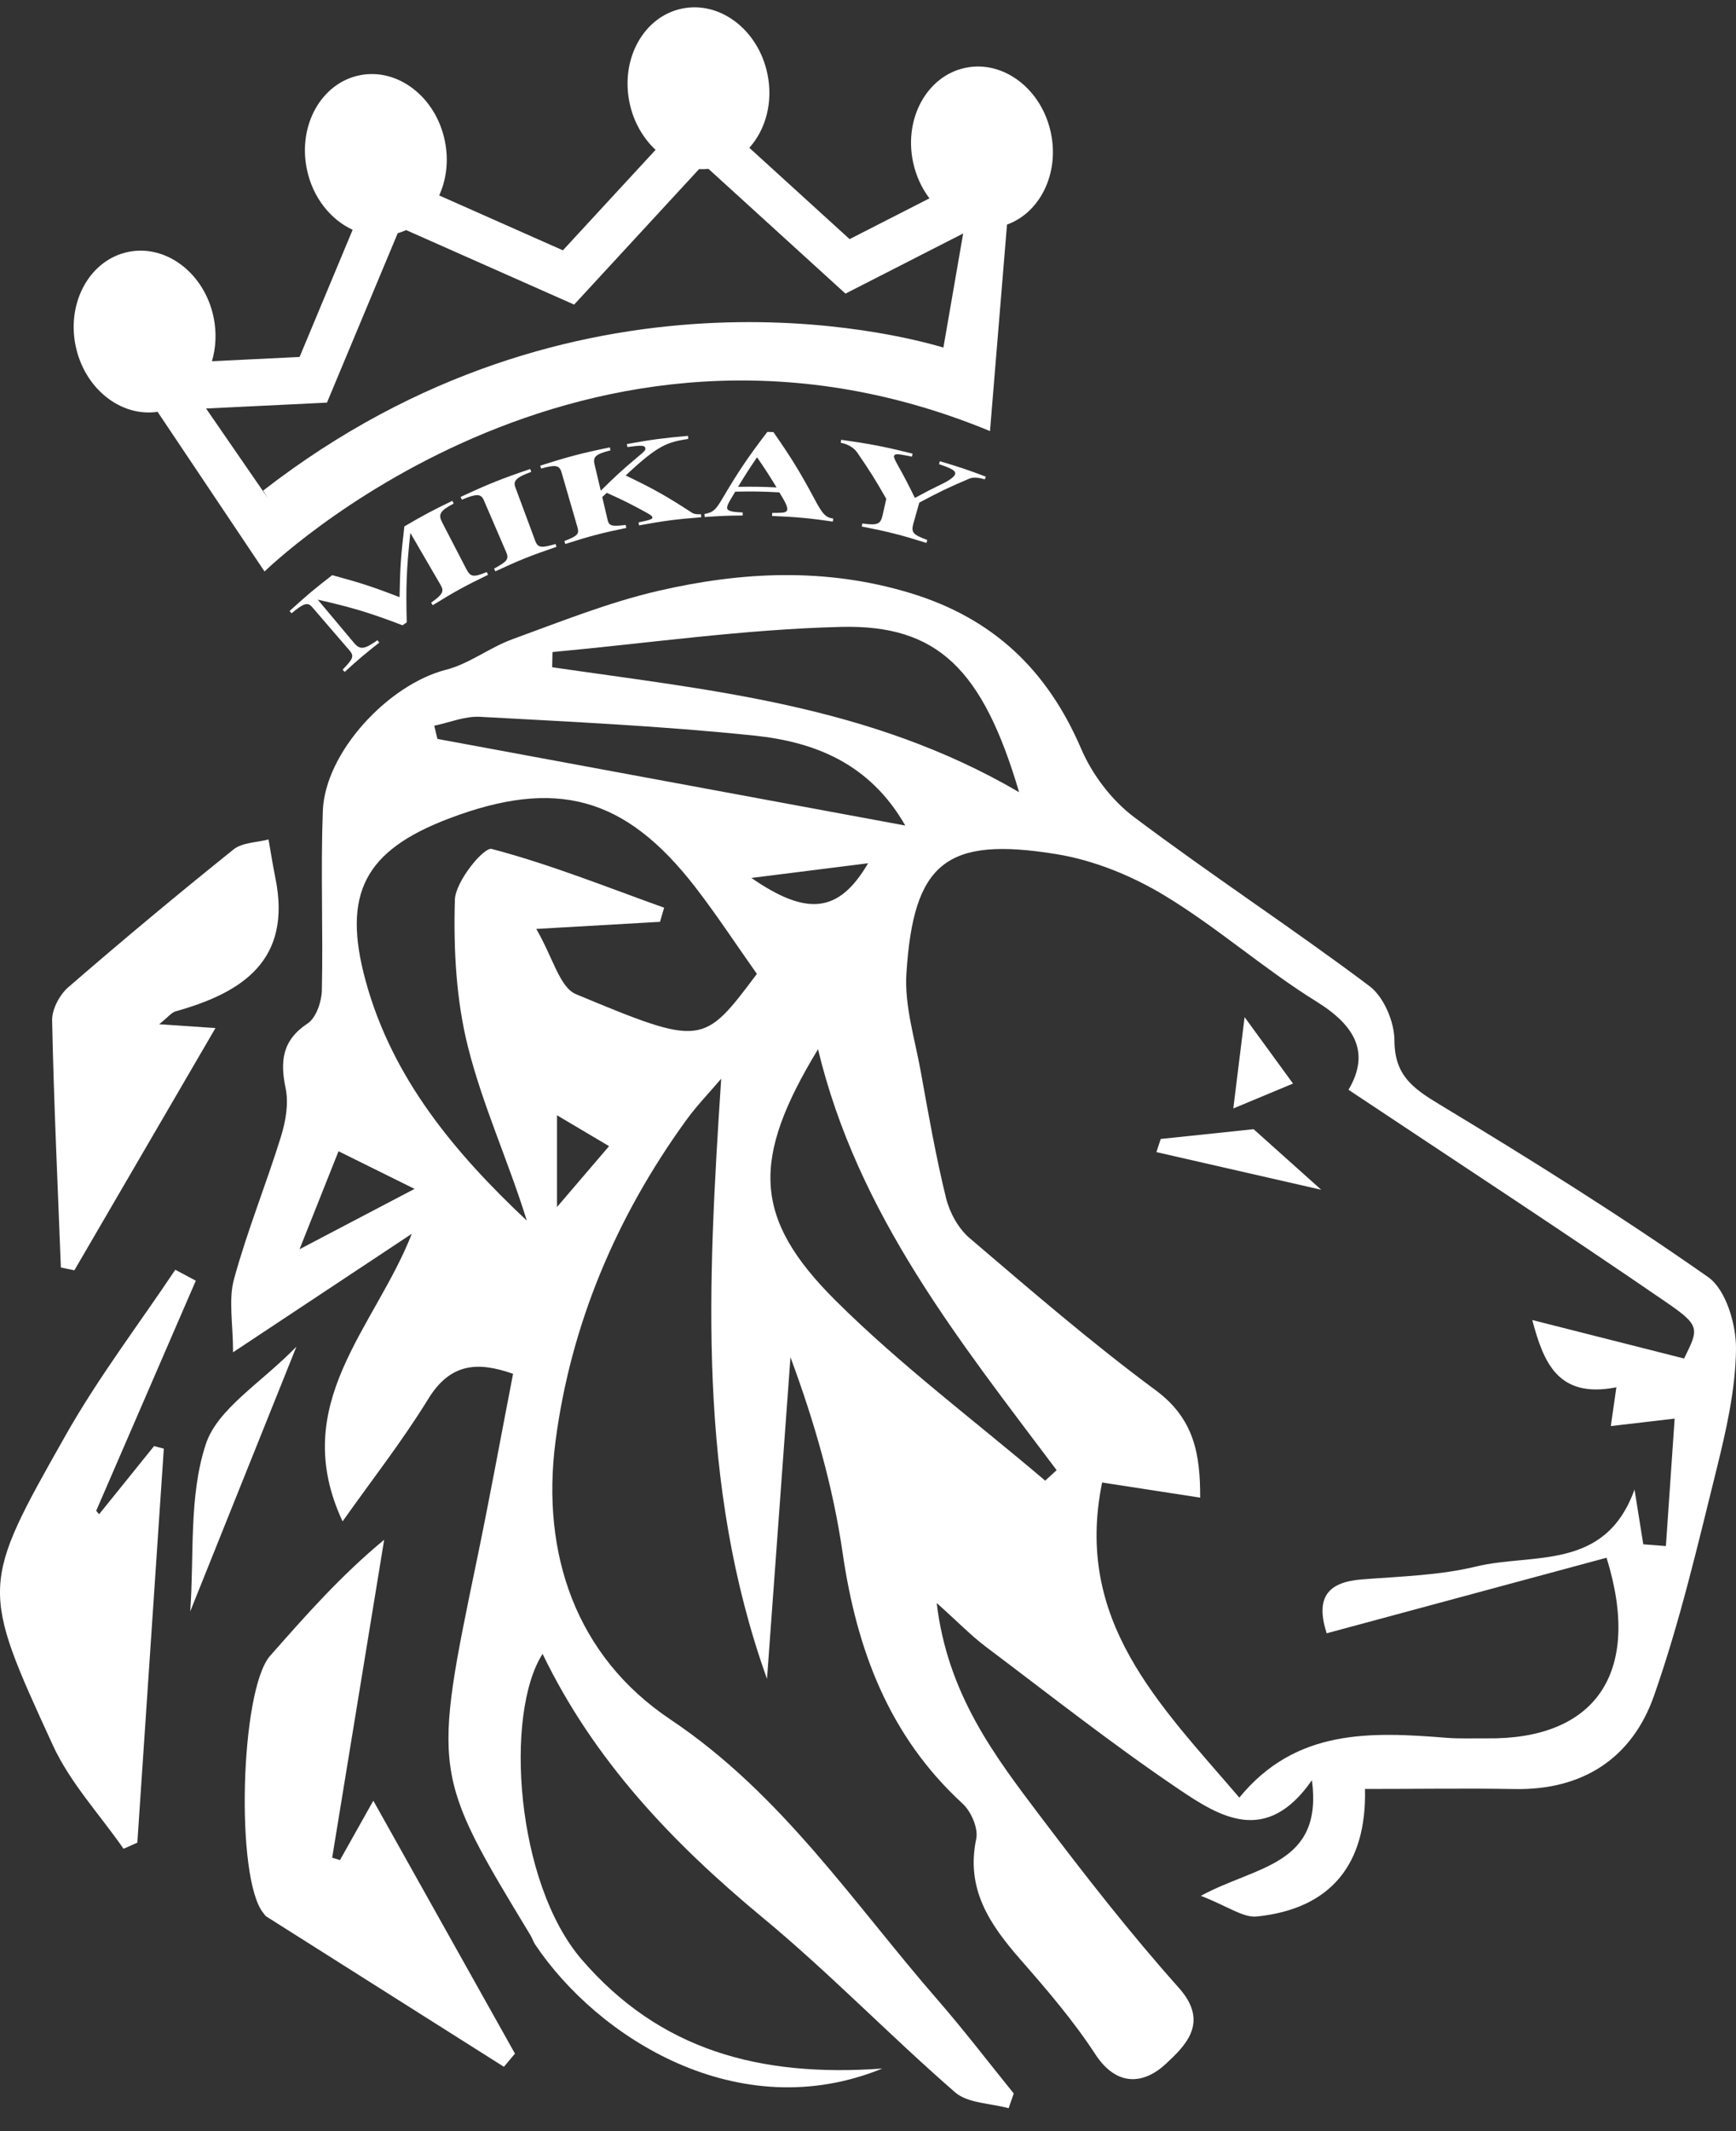 <svg width="44" height="54" viewBox="0 0 44 54" fill="none" xmlns="http://www.w3.org/2000/svg">
<rect x="0" y="0" width="44" height="54" fill="#333333" stroke="none"/>
<path d="M34.596 45.33C34.643 47.244 33.726 48.367 31.857 48.562C31.506 48.598 31.121 48.302 30.436 48.038C31.844 47.272 33.536 47.271 33.252 45.108C32.093 46.774 30.914 46.036 29.865 45.328C28.191 44.196 26.599 42.94 24.982 41.723C24.616 41.447 24.293 41.111 23.741 40.618C24.015 42.918 25.197 44.476 26.365 46.019C27.489 47.504 28.636 48.978 29.876 50.366C30.663 51.246 30.043 51.834 29.551 52.294C29.003 52.806 28.311 52.897 27.758 52.047C27.205 51.199 26.536 50.42 25.867 49.656C25.093 48.77 24.473 47.876 24.743 46.594C24.799 46.327 24.614 45.901 24.398 45.702C22.528 43.983 21.714 41.801 21.356 39.343C21.115 37.682 20.651 36.053 20.035 34.391C19.837 37.108 19.638 39.825 19.44 42.541C17.663 37.58 17.94 32.529 18.279 27.333C17.979 27.686 17.655 28.021 17.385 28.394C15.62 30.834 14.466 33.556 14.079 36.528C13.711 39.371 14.599 41.967 16.989 43.567C19.821 45.462 21.623 48.215 23.776 50.687C24.441 51.452 25.056 52.258 25.694 53.046C25.65 53.171 25.608 53.295 25.564 53.42C25.105 53.292 24.53 53.298 24.205 53.015C22.548 51.574 21.017 49.985 19.326 48.586C17.052 46.702 15.059 44.615 13.752 41.907C12.78 43.427 13.069 47.708 14.743 49.651C16.721 51.946 19.249 52.639 22.363 52.414C18.718 53.902 15.15 51.638 13.562 49.269C13.515 49.199 13.492 49.114 13.448 49.042C10.959 44.933 10.964 44.934 12.098 39.471C12.415 37.942 12.694 36.407 13.004 34.811C12.09 34.488 11.408 34.547 10.853 35.449C10.199 36.514 9.423 37.503 8.683 38.55C7.293 35.574 9.494 33.666 10.438 31.262C8.999 32.216 7.559 33.17 5.907 34.265C5.907 33.54 5.787 32.94 5.931 32.411C6.264 31.191 6.746 30.01 7.121 28.8C7.24 28.415 7.32 27.964 7.24 27.581C7.096 26.886 7.15 26.363 7.798 25.932C8.013 25.789 8.151 25.383 8.158 25.093C8.191 23.58 8.126 22.063 8.182 20.55C8.237 19.061 9.843 17.344 11.307 16.97C11.894 16.82 12.409 16.407 12.988 16.197C14.206 15.753 15.421 15.265 16.679 14.973C18.796 14.483 20.924 14.377 23.067 15.026C25.17 15.664 26.545 16.975 27.403 18.974C27.682 19.625 28.174 20.275 28.738 20.7C30.696 22.173 32.752 23.516 34.711 24.987C35.074 25.26 35.342 25.895 35.343 26.363C35.345 27.244 35.807 27.575 36.477 27.98C38.79 29.376 41.085 30.811 43.295 32.361C43.748 32.68 44.007 33.564 44 34.184C43.989 35.211 43.75 36.249 43.501 37.255C43.025 39.173 42.575 41.109 41.921 42.97C41.368 44.545 40.12 45.368 38.38 45.332C37.197 45.311 36.014 45.33 34.596 45.33ZM41.65 39.131C41.84 39.145 42.032 39.16 42.223 39.175C42.295 38.123 42.368 37.072 42.445 35.946C41.709 36.032 41.311 36.079 40.827 36.135C40.881 35.763 40.918 35.502 40.968 35.152C39.478 35.447 39.121 34.511 38.836 33.448C40.163 33.785 41.419 34.103 42.684 34.423C43.057 33.666 43.105 33.596 42.23 32.996C39.592 31.185 36.912 29.434 34.179 27.614C34.721 26.694 34.373 26.002 33.368 25.379C32.041 24.557 30.856 23.502 29.521 22.694C28.693 22.192 27.727 21.797 26.776 21.643C23.981 21.188 23.152 21.858 22.974 24.663C22.921 25.48 23.187 26.321 23.336 27.145C23.529 28.219 23.718 29.295 23.977 30.353C24.067 30.721 24.288 31.127 24.572 31.369C26.118 32.688 27.659 34.019 29.291 35.227C30.267 35.949 30.422 36.843 30.419 37.948C29.543 37.813 28.765 37.693 27.934 37.565C27.216 41.07 29.375 43.173 31.412 45.549C32.844 43.797 34.746 43.881 36.667 44.034C37.005 44.061 37.345 44.044 37.684 44.048C40.408 44.083 41.637 42.422 40.719 39.471C38.379 40.103 36.022 40.738 33.625 41.386C33.336 40.481 33.647 40.088 34.52 40.02C35.489 39.944 36.478 39.92 37.415 39.693C38.852 39.345 40.684 39.818 41.428 37.742C41.522 38.331 41.586 38.731 41.65 39.131ZM19.184 24.677C18.639 23.907 18.155 23.166 17.614 22.468C15.843 20.184 14.095 19.709 11.38 20.74C9.252 21.548 8.663 22.637 9.266 24.849C9.941 27.324 11.525 29.211 13.352 30.929C12.892 29.439 12.237 28.021 11.862 26.532C11.559 25.331 11.493 24.043 11.529 22.799C11.542 22.337 12.262 21.457 12.463 21.511C13.948 21.902 15.383 22.48 16.833 23C16.798 23.119 16.764 23.239 16.728 23.358C15.825 23.41 14.924 23.462 13.592 23.538C14.014 24.261 14.184 25.018 14.598 25.191C17.806 26.527 17.821 26.492 19.184 24.677ZM25.83 20.073C24.909 16.957 23.765 15.825 21.317 15.885C18.875 15.944 16.441 16.297 14.003 16.522C14 16.65 13.998 16.779 13.995 16.907C17.981 17.491 22.028 17.852 25.83 20.073ZM26.491 37.518C26.588 37.43 26.685 37.34 26.781 37.252C24.328 33.983 21.744 30.788 20.733 26.586C19.041 29.374 19.077 30.862 21.175 32.951C22.826 34.594 24.711 36.004 26.491 37.518ZM11.006 18.389C11.033 18.5 11.06 18.611 11.087 18.723C14.988 19.444 18.889 20.167 22.945 20.918C22.037 19.332 20.633 18.796 19.108 18.638C16.802 18.398 14.482 18.29 12.166 18.163C11.785 18.142 11.394 18.308 11.006 18.389ZM10.507 30.125C9.775 29.763 9.233 29.495 8.58 29.171C8.266 29.962 7.991 30.653 7.592 31.654C8.712 31.067 9.508 30.649 10.507 30.125ZM19.045 22.246C20.456 23.221 21.264 23.137 22.002 21.874C20.979 22.002 20.044 22.12 19.045 22.246ZM14.118 28.26C14.118 29.07 14.118 29.696 14.118 30.584C14.656 29.955 15.015 29.535 15.437 29.042C14.95 28.753 14.576 28.532 14.118 28.26Z" fill="white"/>
<path d="M12.772 52.37C10.767 51.103 8.763 49.836 6.759 48.567C6.724 48.546 6.701 48.507 6.674 48.473C5.961 47.601 6.088 42.818 6.846 41.957C7.734 40.95 8.62 39.941 9.737 39.015C9.298 41.7 8.858 44.387 8.419 47.072C8.485 47.092 8.551 47.111 8.617 47.132C8.856 46.705 9.096 46.279 9.462 45.627C10.715 47.862 11.883 49.949 13.052 52.036C12.96 52.147 12.866 52.259 12.772 52.37Z" fill="white"/>
<path d="M4.963 32.451C4.122 34.394 3.279 36.337 2.438 38.281C2.463 38.31 2.487 38.34 2.512 38.369C2.976 37.794 3.44 37.218 3.905 36.642C3.987 36.663 4.07 36.686 4.152 36.707C3.928 40.035 3.705 43.362 3.481 46.69C3.365 46.742 3.248 46.794 3.132 46.846C2.526 45.975 1.776 45.171 1.34 44.223C-0.499 40.221 -0.499 40.185 1.674 36.35C2.495 34.9 3.514 33.563 4.443 32.174C4.618 32.267 4.791 32.359 4.963 32.451Z" fill="white"/>
<path d="M4.034 25.953C4.592 25.991 4.962 26.016 5.461 26.05C4.231 28.161 3.058 30.175 1.885 32.188C1.771 32.165 1.657 32.14 1.543 32.117C1.463 30.03 1.364 27.943 1.321 25.855C1.315 25.574 1.511 25.206 1.732 25.014C3.106 23.824 4.504 22.659 5.921 21.522C6.141 21.346 6.508 21.35 6.806 21.27C6.863 21.593 6.913 21.92 6.979 22.242C7.402 24.318 6.167 25.147 4.452 25.626C4.344 25.657 4.26 25.773 4.034 25.953Z" fill="white"/>
<path d="M4.821 40.832C4.924 39.422 4.782 37.915 5.215 36.597C5.511 35.695 6.607 35.053 7.513 34.123C6.537 36.555 5.677 38.7 4.821 40.832Z" fill="white"/>
<path d="M29.419 28.86C30.208 28.777 30.997 28.694 31.773 28.612C32.287 29.072 32.81 29.541 33.487 30.147C31.982 29.803 30.646 29.498 29.31 29.193C29.346 29.082 29.383 28.971 29.419 28.86Z" fill="white"/>
<path d="M31.545 25.773C32.01 26.409 32.391 26.933 32.772 27.456C32.219 27.687 31.665 27.917 31.259 28.087C31.352 27.339 31.426 26.742 31.545 25.773Z" fill="white"/>
<path d="M25.523 5.691C26.359 5.388 26.85 4.403 26.637 3.375C26.407 2.26 25.437 1.518 24.471 1.718C23.506 1.918 22.909 2.984 23.14 4.098C23.213 4.45 23.36 4.765 23.557 5.026L21.534 6.059L18.992 3.745C19.406 3.286 19.6 2.591 19.451 1.874C19.221 0.759 18.252 0.018 17.285 0.218C16.32 0.418 15.724 1.483 15.955 2.598C16.055 3.084 16.297 3.5 16.616 3.797L14.267 6.343L11.131 4.952C11.316 4.548 11.377 4.062 11.274 3.566C11.044 2.451 10.075 1.709 9.108 1.909C8.143 2.109 7.547 3.175 7.778 4.289C7.925 5.004 8.379 5.565 8.938 5.823L7.593 9.045L5.372 9.153C5.472 8.812 5.494 8.429 5.414 8.041C5.184 6.926 4.214 6.184 3.248 6.384C2.283 6.584 1.686 7.65 1.917 8.765C2.141 9.845 3.059 10.573 3.994 10.435L6.705 14.481C6.705 14.481 14.71 6.634 25.092 10.923L25.523 5.691ZM23.911 8.807C22.775 8.466 14.557 6.309 6.67 12.431L6.789 12.623L5.223 10.351L8.287 10.202L10.08 5.91C10.154 5.888 10.225 5.862 10.293 5.83L14.552 7.718L17.719 4.284C17.798 4.288 17.878 4.287 17.957 4.279L21.429 7.44L24.412 5.916L23.911 8.807Z" fill="white"/>
<path d="M10.968 15.335C10.951 15.31 10.944 15.296 10.928 15.27C11.226 15.06 11.26 14.98 11.168 14.824C10.861 14.296 10.707 14.032 10.4 13.503C10.302 14.422 10.286 14.877 10.309 15.769C10.266 15.799 10.244 15.814 10.202 15.844C9.379 15.53 8.947 15.398 8.053 15.194C8.42 15.633 8.604 15.852 8.973 16.291C9.124 16.471 9.237 16.457 9.565 16.223C9.584 16.247 9.594 16.259 9.613 16.283C9.253 16.565 9.077 16.714 8.736 17.026C8.715 17.003 8.705 16.991 8.684 16.969C8.953 16.689 8.984 16.627 8.854 16.476C8.476 16.038 8.288 15.819 7.911 15.382C7.802 15.256 7.704 15.277 7.39 15.54C7.369 15.518 7.359 15.505 7.339 15.483C7.759 15.1 7.975 14.918 8.42 14.574C9.126 14.764 9.468 14.875 10.127 15.132C10.138 14.423 10.162 14.063 10.249 13.338C10.726 13.059 10.969 12.929 11.465 12.69C11.479 12.718 11.485 12.732 11.499 12.759C11.148 12.946 11.102 13.033 11.208 13.239C11.451 13.707 11.572 13.941 11.814 14.409C11.918 14.609 11.98 14.644 12.337 14.495C12.35 14.523 12.357 14.537 12.37 14.565C11.795 14.843 11.514 14.997 10.968 15.335Z" fill="white"/>
<path d="M12.555 14.477C12.541 14.449 12.536 14.436 12.522 14.408C12.841 14.236 12.908 14.171 12.832 13.996C12.603 13.464 12.488 13.198 12.259 12.666C12.19 12.508 12.068 12.509 11.707 12.661C11.693 12.633 11.688 12.62 11.674 12.592C12.366 12.269 12.72 12.128 13.439 11.884C13.449 11.914 13.454 11.928 13.464 11.957C13.089 12.093 13 12.184 13.061 12.345C13.262 12.888 13.363 13.159 13.565 13.702C13.634 13.89 13.731 13.885 14.081 13.784C14.091 13.813 14.095 13.827 14.105 13.856C13.474 14.07 13.163 14.194 12.555 14.477Z" fill="white"/>
<path d="M16.198 13.313C16.192 13.283 16.189 13.268 16.183 13.237C16.488 13.175 16.542 13.15 16.536 13.111C16.53 13.078 16.498 13.052 16.394 12.994C16.002 12.778 15.799 12.677 15.38 12.488C15.333 12.53 15.311 12.551 15.264 12.594C15.319 12.828 15.346 12.947 15.402 13.181C15.437 13.328 15.515 13.345 15.858 13.301C15.865 13.331 15.867 13.347 15.874 13.377C15.247 13.507 14.938 13.588 14.328 13.784C14.319 13.755 14.313 13.74 14.304 13.71C14.635 13.581 14.686 13.532 14.637 13.364C14.475 12.805 14.393 12.526 14.232 11.967C14.178 11.784 14.074 11.772 13.715 11.873C13.706 11.844 13.701 11.83 13.692 11.8C14.388 11.576 14.742 11.483 15.457 11.336C15.464 11.366 15.466 11.382 15.473 11.412C15.085 11.508 15.026 11.584 15.069 11.766C15.132 12.033 15.164 12.167 15.227 12.434C15.586 12.077 15.776 11.903 16.176 11.568C16.323 11.447 16.366 11.406 16.358 11.358C16.349 11.297 16.281 11.282 16.089 11.305C16.014 11.314 15.976 11.318 15.902 11.328C15.896 11.298 15.894 11.282 15.888 11.252C16.504 11.14 16.815 11.099 17.439 11.044C17.441 11.075 17.443 11.09 17.445 11.121C16.917 11.205 16.688 11.268 15.858 12.048C16.565 12.386 16.9 12.576 17.527 12.985C17.588 13.025 17.648 13.035 17.767 13.03C17.769 13.06 17.77 13.075 17.773 13.107C17.139 13.156 16.823 13.198 16.198 13.313Z" fill="white"/>
<path d="M19.569 13.074C19.57 13.043 19.571 13.028 19.572 12.997C19.634 12.996 19.665 12.996 19.726 12.995C19.886 12.994 19.95 12.974 19.954 12.907C19.959 12.84 19.91 12.727 19.753 12.476C19.305 12.452 19.082 12.449 18.635 12.458C18.61 12.5 18.598 12.521 18.572 12.564C18.515 12.661 18.427 12.793 18.429 12.867C18.432 12.947 18.539 12.975 18.823 12.985C18.823 13.016 18.823 13.031 18.824 13.062C18.438 13.065 18.245 13.073 17.861 13.101C17.859 13.07 17.858 13.055 17.855 13.024C18.073 12.984 18.139 12.925 18.313 12.627C18.72 11.939 18.947 11.601 19.449 10.943C19.511 10.945 19.541 10.945 19.602 10.948C20.063 11.61 20.27 11.948 20.639 12.635C20.851 13.033 20.923 13.111 21.119 13.14C21.115 13.17 21.113 13.186 21.108 13.216C20.493 13.128 20.184 13.099 19.569 13.074ZM19.188 11.587C18.986 11.883 18.89 12.034 18.706 12.336C19.096 12.33 19.292 12.332 19.683 12.351C19.495 12.043 19.396 11.89 19.188 11.587Z" fill="white"/>
<path d="M24.96 12.146C24.777 12.094 24.66 12.089 24.564 12.13C24.037 12.353 23.785 12.475 23.3 12.736C23.241 12.947 23.211 13.052 23.151 13.263C23.087 13.494 23.138 13.546 23.503 13.683C23.494 13.712 23.49 13.727 23.48 13.757C22.831 13.553 22.502 13.47 21.842 13.341C21.848 13.311 21.851 13.296 21.857 13.265C22.258 13.321 22.319 13.274 22.371 13.05C22.407 12.887 22.426 12.805 22.463 12.641C22.193 12.165 22.046 11.931 21.728 11.468C21.645 11.347 21.492 11.252 21.309 11.22C21.314 11.19 21.316 11.174 21.32 11.144C22.048 11.246 22.411 11.315 23.131 11.496C23.123 11.526 23.12 11.541 23.112 11.571C23.054 11.559 23.025 11.553 22.966 11.542C22.75 11.499 22.672 11.493 22.658 11.562C22.652 11.589 22.698 11.685 22.745 11.768C22.934 12.106 23.022 12.276 23.188 12.617C23.465 12.466 23.607 12.393 23.896 12.253C24.07 12.168 24.186 12.08 24.205 12.022C24.233 11.937 24.157 11.882 23.799 11.761C23.808 11.732 23.813 11.716 23.822 11.687C24.291 11.825 24.526 11.904 24.988 12.078C24.976 12.104 24.97 12.118 24.96 12.146Z" fill="white"/>
</svg>
